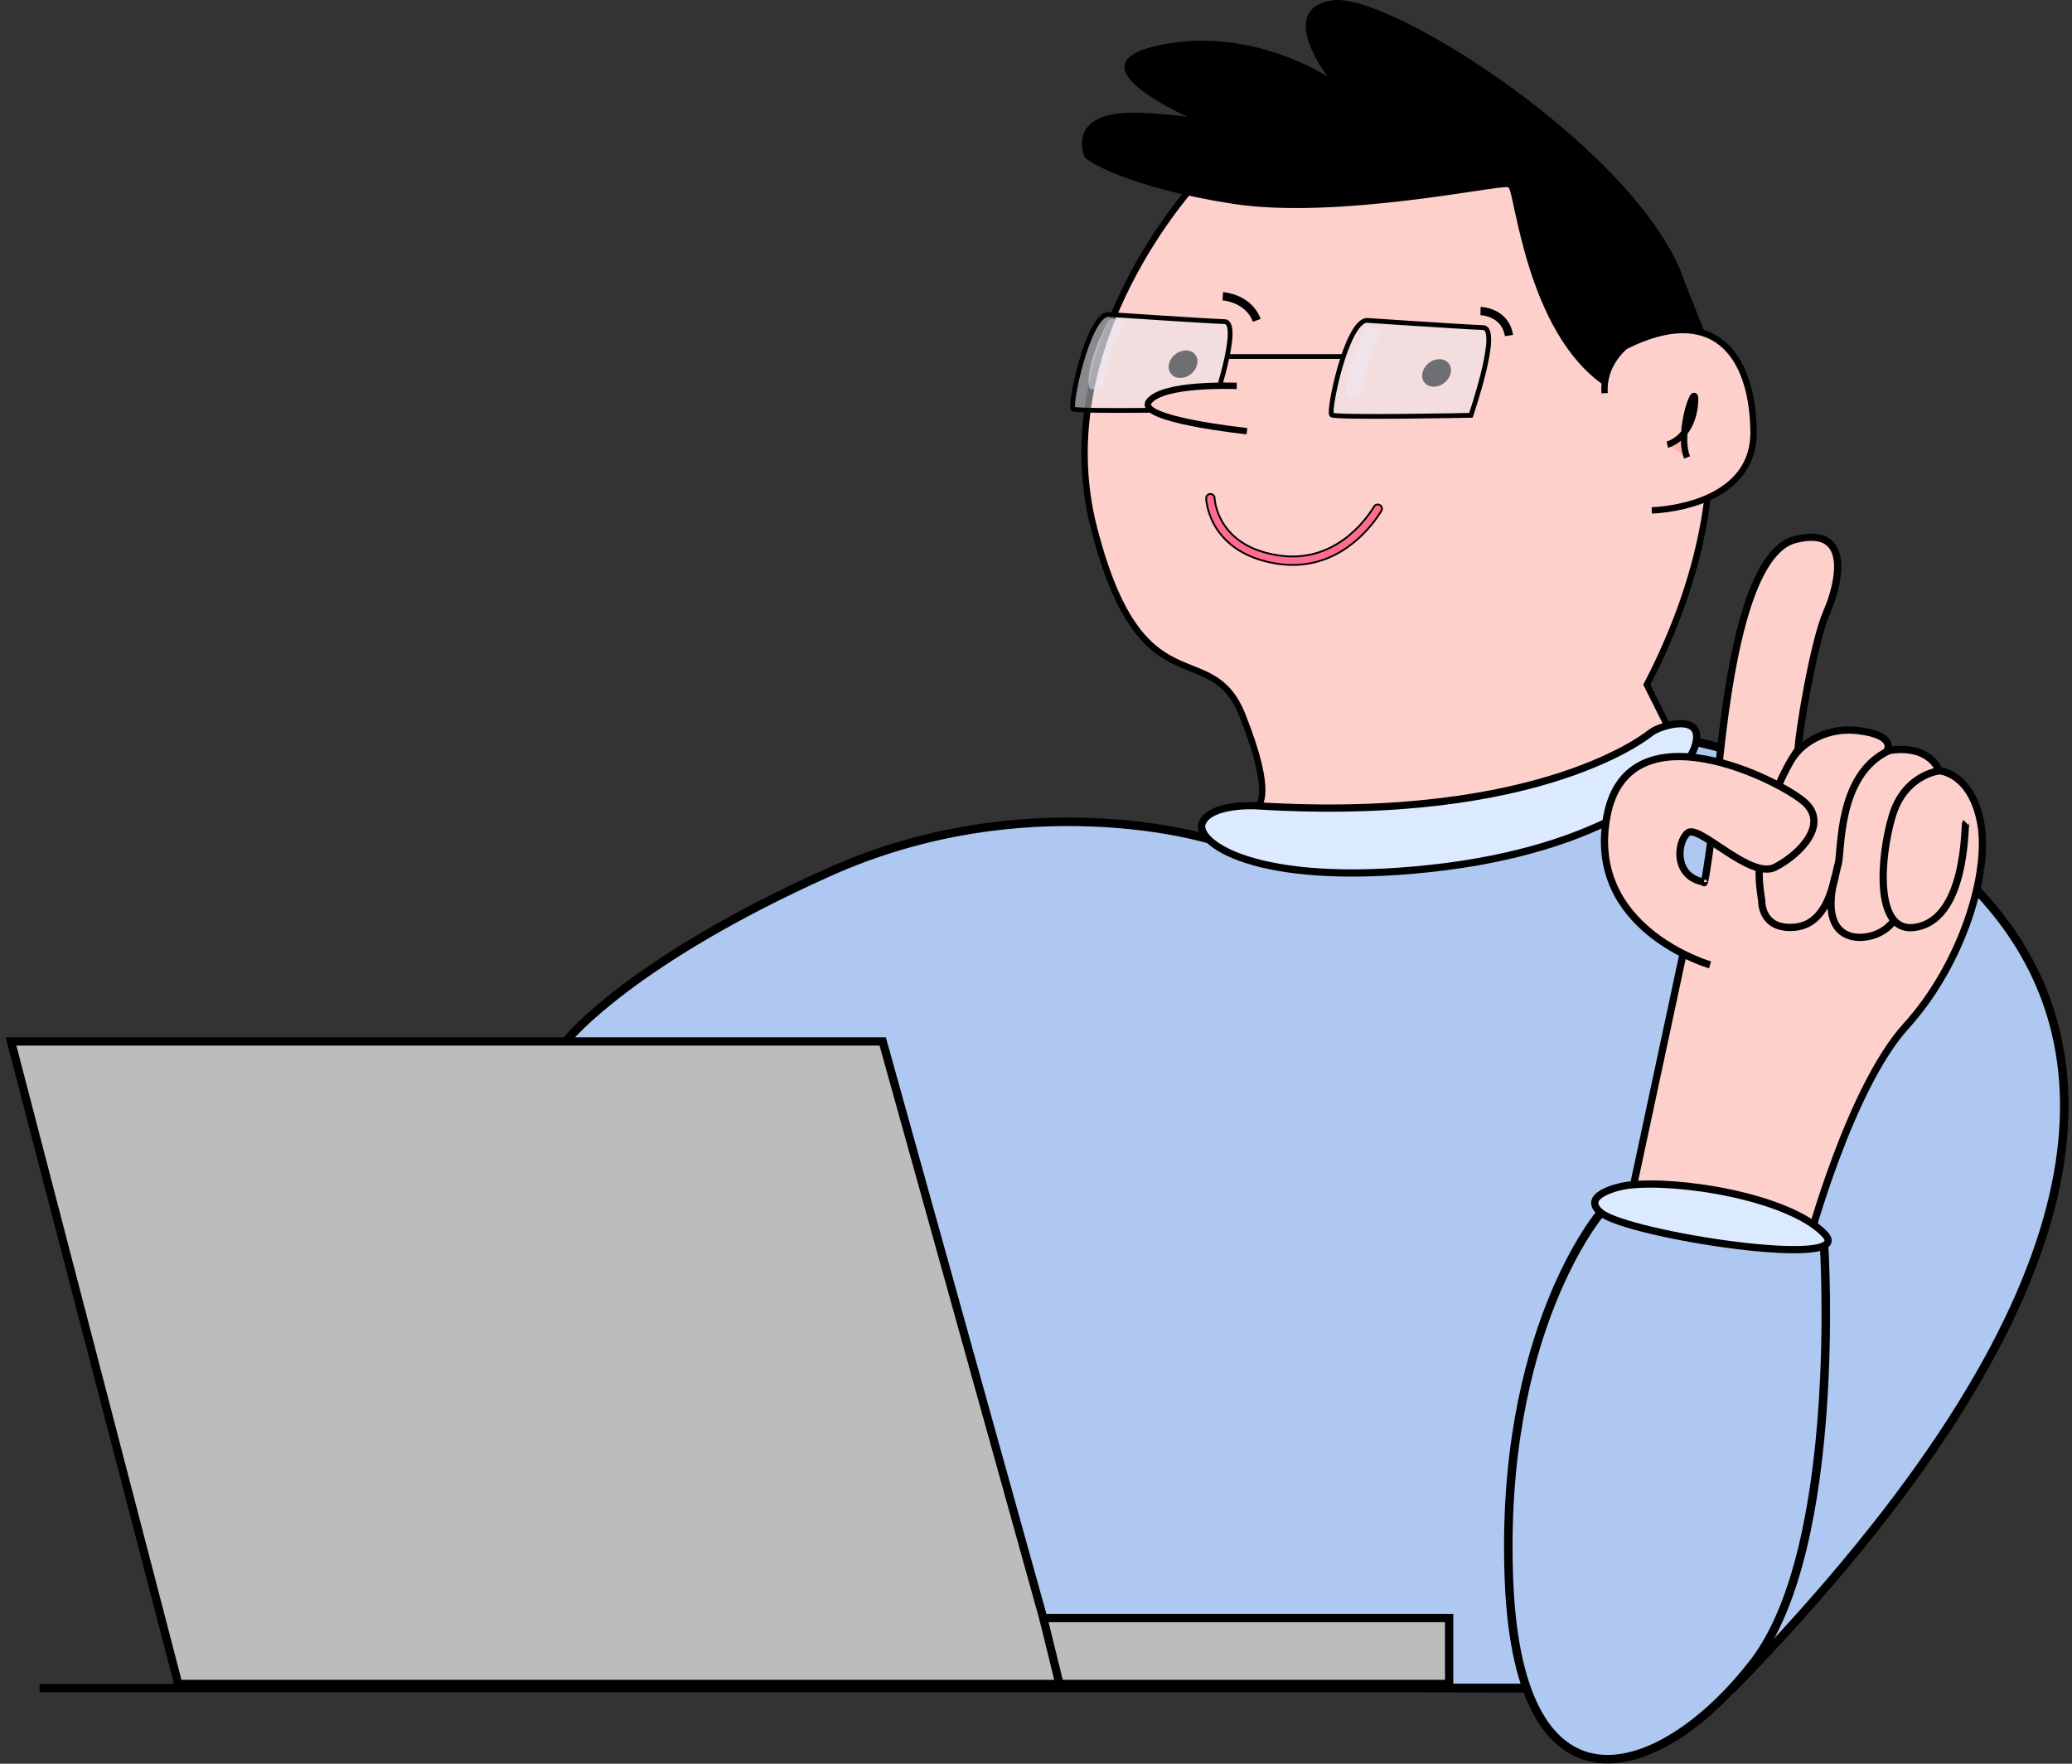<svg width="188" height="160" viewBox="0 0 188 160" fill="none" xmlns="http://www.w3.org/2000/svg">
<rect x="0" y="0" width="188" height="160" fill="#333333" stroke="none"/>
<path d="M153.895 67.306C153.895 67.306 226.773 81.681 157.238 153.139H135.42C130.937 153.139 51.559 152.768 51.559 152.768V94.22C51.559 94.22 57.282 87.15 75.234 79.109C93.185 71.069 109.622 76.112 109.622 76.112L132.024 75.39L153.895 67.306Z" fill="#AEC8F2"/>
<path d="M153.895 67.306C153.895 67.306 226.773 81.681 157.238 153.139H135.42C130.937 153.139 51.559 152.768 51.559 152.768V94.22C51.559 94.22 57.282 87.15 75.234 79.109C93.185 71.069 109.622 76.112 109.622 76.112L132.024 75.39L153.895 67.306Z" stroke="black" stroke-width="0.771" stroke-miterlimit="10"/>
<path d="M151.28 65.825L149.421 62.113L149.589 61.79C154.239 52.748 157.774 40.22 152.747 28.667C144.253 9.145 126.221 6.313 108.637 16.446C108.637 16.446 94.927 30.981 99.249 47.856C103.569 64.73 109.812 57.577 112.726 64.879C115.64 72.181 114.15 73.075 114.15 73.075C114.15 73.075 136.35 77.641 140.82 74.065L151.28 65.825Z" fill="#FDD0CC"/>
<path d="M151.28 65.825L149.421 62.113L149.589 61.79C154.239 52.748 157.774 40.22 152.747 28.667C144.253 9.145 126.221 6.313 108.637 16.446C108.637 16.446 94.927 30.981 99.249 47.856C103.569 64.73 109.812 57.577 112.726 64.879C115.64 72.181 114.15 73.075 114.15 73.075C114.15 73.075 136.35 77.641 140.82 74.065L151.28 65.825Z" stroke="black" stroke-width="0.577" stroke-miterlimit="10"/>
<path d="M117.291 51.248C116.813 51.248 116.312 51.209 115.79 51.124C112.598 50.608 111.04 49.037 110.296 47.81C109.482 46.47 109.439 45.255 109.438 45.204C109.432 44.993 109.597 44.817 109.809 44.81C110.017 44.803 110.196 44.971 110.202 45.181C110.202 45.202 110.25 46.28 110.969 47.446C111.934 49.011 113.597 49.995 115.912 50.37C121.021 51.196 123.9 47.219 124.661 45.98L124.683 45.945C124.794 45.766 125.03 45.711 125.21 45.823C125.389 45.935 125.443 46.171 125.331 46.35L125.312 46.381C124.566 47.596 121.933 51.248 117.291 51.248Z" fill="#FF6C8F"/>
<path d="M117.291 51.248C116.813 51.248 116.312 51.209 115.79 51.124C112.598 50.608 111.04 49.037 110.296 47.81C109.482 46.47 109.439 45.255 109.438 45.204C109.432 44.993 109.597 44.817 109.809 44.81C110.017 44.803 110.196 44.971 110.202 45.181C110.202 45.202 110.25 46.28 110.969 47.446C111.934 49.011 113.597 49.995 115.912 50.37C121.021 51.196 123.9 47.219 124.661 45.98L124.683 45.945C124.794 45.766 125.03 45.711 125.21 45.823C125.389 45.935 125.443 46.171 125.331 46.35L125.312 46.381C124.566 47.596 121.933 51.248 117.291 51.248Z" stroke="black" stroke-width="0.164" stroke-miterlimit="10"/>
<path d="M108.446 32.169C108.836 32.665 108.661 33.455 108.053 33.934C107.445 34.415 106.635 34.401 106.244 33.906C105.853 33.411 106.029 32.62 106.637 32.14C107.245 31.662 108.055 31.674 108.446 32.169Z" fill="black"/>
<g opacity="0.47">
<path d="M100.373 28.522C100.373 28.522 109.344 29.126 110.952 29.178C112.559 29.23 109.838 37.137 109.838 37.137C109.838 37.137 97.558 37.385 97.208 37.098C96.859 36.81 98.53 28.701 100.373 28.522Z" fill="#E9ECF4"/>
</g>
<path d="M131.445 32.964C131.835 33.46 131.66 34.25 131.052 34.729C130.444 35.209 129.634 35.196 129.243 34.701C128.853 34.206 129.029 33.415 129.637 32.935C130.245 32.456 131.055 32.469 131.445 32.964Z" fill="black"/>
<g opacity="0.47">
<path d="M123.993 29.062C123.993 29.062 132.965 29.666 134.572 29.718C136.18 29.77 133.459 37.677 133.459 37.677C133.459 37.677 121.178 37.925 120.829 37.637C120.478 37.35 122.15 29.241 123.993 29.062Z" fill="#E9ECF4"/>
</g>
<path d="M145.592 34.992C138.438 30.142 137.447 17.291 136.852 16.993C136.255 16.695 121.353 19.973 111.815 18.483C102.278 16.993 98.403 14.509 98.405 14.211C98.405 14.211 96.516 9.939 103.47 10.237C110.425 10.535 109.63 11.43 109.63 11.43C109.63 11.43 96.395 6.164 104.85 4.177C113.306 2.19 120.459 6.959 120.459 6.959C120.459 6.959 115.69 0.741 120.956 0.025C126.221 -0.691 148.972 13.913 152.846 25.537L154.723 30.277C154.723 30.277 151.737 29.43 149.112 30.68C146.488 31.928 145.592 34.992 145.592 34.992Z" fill="black"/>
<path d="M100.529 28.522C100.529 28.522 109.501 29.126 111.108 29.178C112.716 29.23 109.995 37.137 109.995 37.137C109.995 37.137 97.714 37.385 97.365 37.098C97.015 36.81 98.686 28.701 100.529 28.522Z" stroke="black" stroke-width="0.433" stroke-miterlimit="10"/>
<path d="M123.993 29.062C123.993 29.062 132.965 29.666 134.572 29.718C136.18 29.77 133.459 37.677 133.459 37.677C133.459 37.677 121.178 37.925 120.829 37.637C120.478 37.35 122.15 29.241 123.993 29.062Z" stroke="black" stroke-width="0.433" stroke-miterlimit="10"/>
<path d="M112.213 35.008C111.948 35.008 105.59 34.743 104.265 36.399C102.941 38.055 113.14 39.114 113.14 39.114" fill="#FDD0CC"/>
<path d="M112.213 35.008C111.948 35.008 105.59 34.743 104.265 36.399C102.941 38.055 113.14 39.114 113.14 39.114" stroke="black" stroke-width="0.577" stroke-miterlimit="10"/>
<path d="M110.949 26.876C110.949 26.876 113.268 27.009 114.03 29.062" stroke="black" stroke-width="0.751" stroke-miterlimit="10"/>
<path d="M134.334 28.219C134.334 28.219 136.553 28.252 136.917 30.438" stroke="black" stroke-width="0.751" stroke-miterlimit="10"/>
<path d="M111.343 32.343H121.891" stroke="black" stroke-width="0.433" stroke-miterlimit="10"/>
<path d="M145.249 110.01C145.249 110.01 135.996 120.791 136.917 143.425C137.838 166.059 150.975 161.368 159.107 150.836C167.237 140.303 165.507 113 165.507 113" fill="#AEC8F2"/>
<path d="M145.249 110.01C145.249 110.01 135.996 120.791 136.917 143.425C137.838 166.059 150.975 161.368 159.107 150.836C167.237 140.303 165.507 113 165.507 113" stroke="black" stroke-width="0.771" stroke-miterlimit="10"/>
<path d="M138.512 153.139H3.593H138.512Z" fill="white"/>
<path d="M138.512 153.139H3.593" stroke="black" stroke-width="0.751" stroke-miterlimit="10"/>
<path d="M1 94.474H80.09L94.659 146.784H131.486V152.768H16.176L1 94.474Z" fill="#BCBCBC"/>
<path d="M1 94.475H80.09L94.659 146.784H131.486V152.768H16.176L1 94.475Z" stroke="black" stroke-width="0.751" stroke-miterlimit="10"/>
<path d="M94.659 146.784L96.134 152.768L94.659 146.784Z" fill="white"/>
<path d="M94.659 146.784L96.134 152.768" stroke="black" stroke-width="0.751" stroke-miterlimit="10"/>
<path d="M149.829 66.432C149.829 66.432 140.097 74.747 113.869 73.091C113.869 73.091 109.895 72.893 109.1 74.615C108.306 76.337 113.803 80.51 129.764 78.787C145.727 77.066 152.879 70.707 153.807 67.661C154.734 64.614 150.769 65.759 149.829 66.432Z" fill="#DCEAFF"/>
<path d="M149.829 66.432C149.829 66.432 140.097 74.747 113.869 73.091C113.869 73.091 109.895 72.893 109.1 74.615C108.306 76.337 113.803 80.51 129.764 78.787C145.727 77.066 152.879 70.707 153.807 67.661C154.734 64.614 150.769 65.759 149.829 66.432Z" stroke="black" stroke-width="0.656" stroke-miterlimit="10"/>
<path d="M154.384 79.965C151.893 79.351 152.157 76.406 153.126 75.563C153.471 75.264 154.256 75.683 155.23 76.31C154.925 78.407 154.615 79.45 154.384 79.965ZM179.706 74.606C178.839 70.094 175.978 69.927 175.978 69.927C174.677 67.239 171.208 68.133 171.208 68.133C171.208 68.133 172.161 66.718 168.635 66.285C165.109 65.851 163.143 68.133 163.143 68.133C163.143 66.772 164.53 58.306 165.744 55.531C166.959 52.756 167.999 47.639 162.883 48.944C158.556 50.046 156.834 61.246 155.991 69.144C151.602 68.017 146.854 68.397 145.798 74.061C144.472 81.176 149.515 84.909 152.712 86.523L147.706 109.905L164.097 112.68C164.097 112.68 167.826 98.718 172.942 93.081C178.059 87.445 180.574 79.119 179.706 74.606Z" fill="#FDD0CC"/>
<path d="M154.6 80.019C154.6 80.019 154.611 80.844 155.23 76.31" stroke="black" stroke-width="0.656" stroke-miterlimit="10"/>
<path d="M155.991 69.144C156.82 61.231 158.489 50.063 162.883 48.944C167.999 47.639 166.959 52.756 165.744 55.531C164.53 58.306 163.143 66.772 163.143 68.132C163.143 68.132 165.109 65.851 168.635 66.284C172.161 66.718 171.207 68.132 171.207 68.132C171.207 68.132 174.677 67.239 175.978 69.927C175.978 69.927 178.839 70.094 179.706 74.606C180.574 79.119 178.058 87.444 172.942 93.081C167.826 98.718 164.096 112.681 164.096 112.681L147.706 109.905L152.712 86.523" stroke="black" stroke-width="0.656" stroke-miterlimit="10"/>
<path d="M155.159 87.531C155.159 87.531 143.89 84.293 145.798 74.06C147.706 63.827 161.663 70.842 163.79 72.827C165.917 74.812 163.339 77.488 161.073 78.665C158.807 79.842 154.123 74.696 153.126 75.564C152.129 76.431 151.868 79.532 154.6 80.02" stroke="black" stroke-width="0.656" stroke-miterlimit="10"/>
<path d="M159.626 78.752C159.584 79.802 159.675 80.588 159.847 81.723C159.847 81.723 159.761 84.415 162.883 84.109C166.004 83.802 166.418 79.597 166.775 78.426C167.132 77.255 166.671 70.272 171.398 68.092" stroke="black" stroke-width="0.656" stroke-miterlimit="10"/>
<path d="M163.198 67.938C163.198 67.938 162.297 69.072 161.368 71.254" stroke="black" stroke-width="0.656" stroke-miterlimit="10"/>
<path d="M175.977 69.927C175.977 69.927 172.812 70.23 171.684 74.046C170.557 77.862 170.12 84.492 173.577 84.146C178.492 83.653 178.232 74.734 178.362 74.607" stroke="black" stroke-width="0.656" stroke-miterlimit="10"/>
<path d="M166.517 79.505C166.517 79.505 164.971 84.274 168.086 84.97C168.852 85.141 170.683 85.065 171.861 83.503" stroke="black" stroke-width="0.656" stroke-miterlimit="10"/>
<path d="M147.706 107.523C152.26 106.963 162.253 108.563 165.526 111.916C168.798 115.27 147.706 112.032 145.249 110.01C143.38 108.473 146.769 107.638 147.706 107.523Z" fill="#DCEAFF"/>
<path d="M147.706 107.523C152.26 106.963 162.253 108.563 165.526 111.916C168.798 115.27 147.706 112.032 145.249 110.01C143.38 108.473 146.769 107.638 147.706 107.523Z" stroke="black" stroke-width="0.656" stroke-miterlimit="10"/>
<path d="M149.866 46.3C149.866 46.3 159.205 46.135 159.106 39.114C159.006 32.094 155.43 27.424 147.482 31.398C147.482 31.398 145.395 32.988 145.594 35.67" fill="#FDD0CC"/>
<path d="M149.866 46.3C149.866 46.3 159.205 46.135 159.106 39.114C159.006 32.094 155.43 27.424 147.482 31.398C147.482 31.398 145.395 32.988 145.594 35.67" stroke="black" stroke-width="0.577" stroke-miterlimit="10"/>
<path d="M151.28 40.342C151.28 40.342 153.42 39.822 153.767 36.815C154.113 33.809 152.09 39.07 153.073 41.498" fill="#FFB4AE"/>
<path d="M151.28 40.342C151.28 40.342 153.42 39.822 153.767 36.815C154.113 33.809 152.09 39.07 153.073 41.498" stroke="black" stroke-width="0.577" stroke-miterlimit="10"/>
<g opacity="0.47">
<path d="M100.637 28.903C100.637 28.903 99.287 31.501 98.955 33.132C98.624 34.761 98.751 35.322 99.109 35.322H100.102C100.102 35.322 100.476 33.132 101.019 31.45C101.432 30.171 102.166 29.039 102.166 29.039L100.637 28.903Z" fill="#E9ECF4"/>
</g>
<g opacity="0.47">
<path d="M124.003 29.67C124.003 29.67 122.654 32.268 122.322 33.898C121.991 35.528 122.118 36.089 122.475 36.089H123.469C123.469 36.089 123.842 33.899 124.385 32.217C124.799 30.938 125.532 29.806 125.532 29.806L124.003 29.67Z" fill="#E9ECF4"/>
</g>
</svg>
